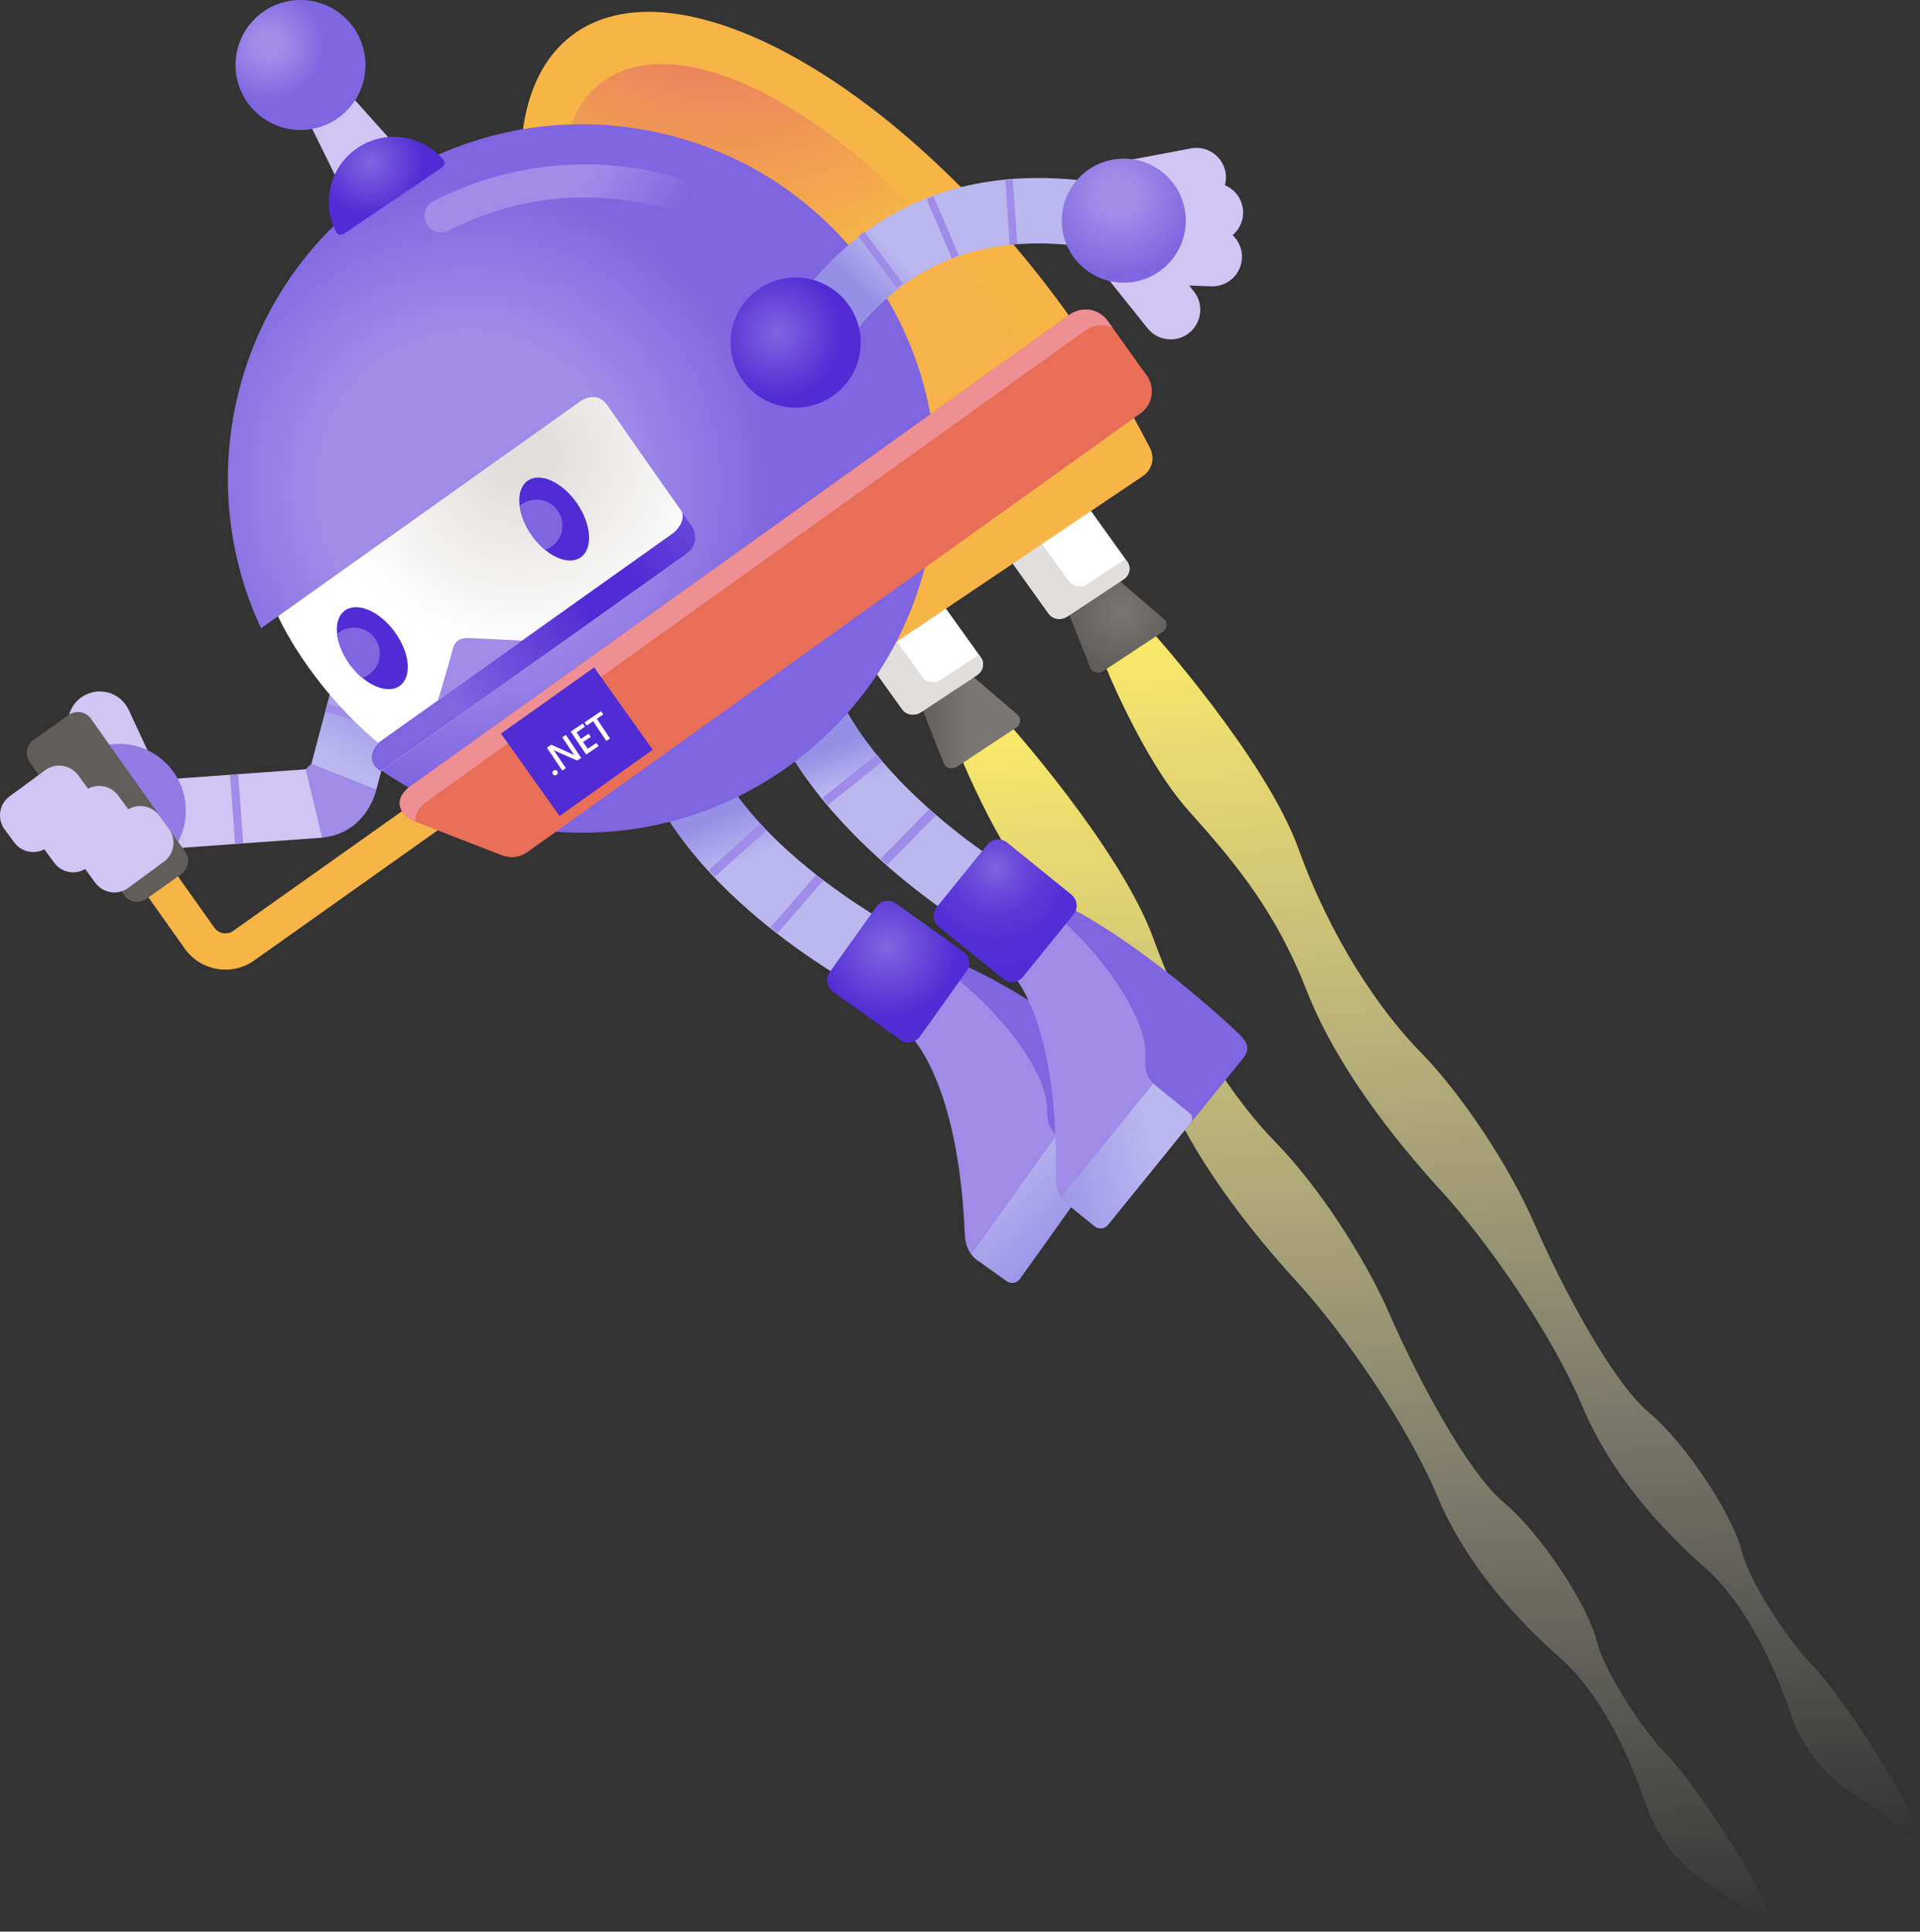 <svg width="344" height="346" viewBox="0 0 344 346" fill="none" xmlns="http://www.w3.org/2000/svg">
<rect x="0" y="0" width="344" height="346" fill="#333333" stroke="none"/>
<path d="M180.218 129.035C180.218 129.035 200.804 151.916 206.677 168.185C212.55 184.458 221.343 197.265 228.577 204.646C235.811 212.028 244.347 224.749 249.058 235.592C253.769 246.436 262.876 263.683 269.464 269.166C276.051 274.649 284.447 287.463 286.064 293.885C287.678 300.306 295.428 311.222 298.633 314.279C301.835 317.34 313.866 334.475 316.822 342.341C319.779 350.206 312.909 341.55 309.105 339.403C305.3 337.255 298.11 332.678 294.883 323.184C291.656 313.691 286.526 303.125 279.466 296.917C272.405 290.712 262.858 280.717 257.505 267.974C252.148 255.232 240.731 238.725 232.316 229.539C223.899 220.352 213.42 207.101 208.128 193.543C202.836 179.985 195.967 171.333 187.196 161.605C178.424 151.877 171.486 133.98 171.486 133.98L180.218 129.035Z" fill="url(#paint0_linear)"/>
<path d="M206.186 112.889C206.186 112.889 226.772 135.77 232.645 152.039C238.518 168.311 247.311 181.119 254.545 188.5C261.778 195.882 270.315 208.603 275.026 219.446C279.736 230.289 288.844 247.536 295.431 253.02C302.019 258.503 310.415 271.317 312.032 277.739C313.646 284.16 321.396 295.076 324.601 298.133C327.803 301.194 339.834 318.329 342.79 326.195C345.746 334.06 338.877 325.404 335.073 323.256C331.268 321.105 324.078 316.532 320.851 307.038C317.623 297.545 312.494 286.979 305.434 280.771C298.373 274.566 288.826 264.57 283.472 251.828C278.116 239.086 266.698 222.579 258.284 213.393C249.866 204.206 239.388 190.955 234.096 177.397C228.804 163.839 221.935 155.187 213.163 145.459C204.392 135.731 197.454 117.834 197.454 117.834L206.186 112.889Z" fill="url(#paint1_linear)"/>
<path d="M171.428 137.359L182.073 130.331C182.921 129.771 183.03 128.63 182.293 128.002L174.128 121.01C173.597 120.556 172.789 120.52 172.179 120.924L165.822 125.122C165.209 125.526 164.956 126.262 165.209 126.901L169.085 136.723C169.436 137.608 170.58 137.918 171.428 137.359Z" fill="url(#paint2_linear)"/>
<path d="M165.003 127.569L175.034 120.946C176.156 120.206 176.467 118.773 175.731 117.744L156.415 90.765C155.679 89.736 154.174 89.505 153.051 90.245L143.02 96.869C141.897 97.609 141.587 99.042 142.323 100.071L161.638 127.049C162.375 128.078 163.884 128.309 165.003 127.569Z" fill="white"/>
<path d="M197.663 120.216L208.308 113.188C209.156 112.629 209.264 111.488 208.528 110.86L200.363 103.868C199.832 103.413 199.024 103.377 198.414 103.781L192.057 107.98C191.443 108.384 191.191 109.12 191.443 109.759L195.32 119.581C195.667 120.465 196.811 120.776 197.663 120.216Z" fill="url(#paint3_radial)"/>
<path d="M191.237 110.427L201.269 103.803C202.391 103.063 202.702 101.63 201.965 100.601L182.65 73.623C181.914 72.594 180.408 72.363 179.286 73.103L169.255 79.727C168.132 80.467 167.822 81.9 168.558 82.928L187.873 109.907C188.61 110.936 190.115 111.167 191.237 110.427Z" fill="white"/>
<path d="M169.255 79.727L172.497 77.586L191.48 104.099C192.216 105.128 193.722 105.359 194.844 104.619L201.63 100.136L201.962 100.601C202.699 101.63 202.385 103.063 201.266 103.803L191.234 110.427C190.112 111.167 188.607 110.936 187.87 109.907L168.555 82.928C167.822 81.903 168.133 80.467 169.255 79.727Z" fill="#E1DFDD"/>
<path d="M143.024 96.869L146.265 94.728L165.248 121.241C165.985 122.27 167.49 122.501 168.613 121.761L173.417 118.588L175.399 117.278L175.731 117.744C176.467 118.772 176.153 120.205 175.034 120.945L165.003 127.569C163.88 128.309 162.375 128.078 161.639 127.049L142.323 100.071C141.587 99.042 141.901 97.609 143.024 96.869Z" fill="#E1DFDD"/>
<path d="M157.163 178.776L162.827 167.485C162.552 167.348 134.794 153.18 126.997 133.529L115.255 138.189C124.839 162.341 155.846 178.119 157.163 178.776Z" fill="url(#paint4_linear)"/>
<path d="M187.17 193.688L173.002 213.736C173.002 213.736 172.807 220.605 174.175 223.446C175.222 225.619 179.128 228.308 180.907 229.456C181.405 229.777 182.062 229.647 182.405 229.167L196.129 209.873C196.57 209.252 196.422 208.393 195.801 207.96C193.653 206.455 189.368 202.845 188.646 201.116C187.563 198.528 187.17 193.688 187.17 193.688Z" fill="#D0C5F3"/>
<path d="M168.432 171.156C183.929 176.661 203.251 192.731 204.222 193.655C205.565 194.936 206.467 195.886 204.948 198.012C203.06 200.658 194.945 212.017 194.945 212.017L163.151 180.306L168.432 171.156Z" fill="#8065E0"/>
<path d="M162.029 184.324C167.707 189.72 172.081 202.354 172.847 220.919C172.937 223.088 173.569 224.626 175.186 225.777L180.355 229.466C181.12 230.011 182.181 229.835 182.726 229.069L196.403 209.916C196.79 209.375 196.663 208.624 196.125 208.238L190.159 203.979C188.3 202.65 187.614 201.596 187.607 198.712C187.592 191.493 178.193 180.231 170.049 174.267C161.906 168.304 162.029 184.324 162.029 184.324Z" fill="#A08BE8"/>
<path d="M174.042 224.687C174.352 225.084 174.724 225.445 175.186 225.774L180.355 229.463C181.12 230.008 182.182 229.831 182.727 229.066L196.404 209.913C196.79 209.371 196.664 208.621 196.122 208.234L190.155 203.975C189.838 203.748 189.556 203.527 189.303 203.307L174.042 224.687Z" fill="url(#paint5_linear)"/>
<path d="M137.316 148.712L128.086 157.056L126.997 155.851L136.227 147.507L137.316 148.712Z" fill="#A08BE8"/>
<path d="M157.018 162.417L148.655 174.13C147.846 175.26 148.11 176.834 149.24 177.639L161.307 186.255C162.437 187.064 164.01 186.8 164.815 185.67L173.179 173.957C173.987 172.827 173.724 171.253 172.594 170.448L160.527 161.832C159.394 161.024 157.823 161.287 157.018 162.417Z" fill="url(#paint6_radial)"/>
<path d="M147.471 157.75L139.314 167.147L138.088 166.082L146.244 156.686L147.471 157.75Z" fill="#A08BE8"/>
<path d="M143.991 126.179C136.404 118.964 128.968 110.532 122.074 101.107C92.846 61.133 84.461 18.42 103.35 5.71C122.24 -6.999 161.242 15.096 190.473 55.073C196.617 63.472 201.836 71.995 206.078 80.333C206.958 82.066 206.395 84.181 204.785 85.264L143.991 126.179Z" fill="#F7B548"/>
<path d="M140.374 108.933C134.415 103.262 128.571 96.638 123.156 89.235C100.195 57.83 93.608 24.275 108.447 14.291C123.286 4.303 153.929 21.665 176.89 53.073C181.716 59.671 185.816 66.367 189.148 72.919C189.841 74.28 189.397 75.94 188.134 76.792L140.374 108.933Z" fill="url(#paint7_radial)"/>
<path d="M176.056 167.633L182.398 156.706C182.131 156.551 155.29 140.723 148.702 120.631L136.696 124.569C144.793 149.26 174.782 166.893 176.056 167.633Z" fill="url(#paint8_linear)"/>
<path d="M205.1 184.342L189.737 203.488C189.737 203.488 189.124 210.332 190.315 213.252C191.228 215.483 194.964 218.406 196.671 219.659C197.148 220.009 197.812 219.919 198.184 219.46L213.056 201.037C213.532 200.445 213.438 199.578 212.843 199.106C210.792 197.474 206.735 193.608 206.118 191.839C205.197 189.197 205.1 184.342 205.1 184.342Z" fill="#D0C5F3"/>
<path d="M187.766 160.713C202.898 167.149 221.206 184.371 222.119 185.349C223.383 186.71 224.224 187.713 222.581 189.742C220.535 192.269 211.745 203.116 211.745 203.116L181.94 169.528L187.766 160.713Z" fill="#8065E0"/>
<path d="M180.576 173.463C185.914 179.195 189.513 192.074 189.149 210.649C189.105 212.819 189.643 214.393 191.185 215.642L196.119 219.641C196.848 220.233 197.92 220.121 198.512 219.392L213.33 201.105C213.749 200.589 213.669 199.831 213.153 199.416L207.457 194.799C205.685 193.363 205.06 192.265 205.23 189.388C205.652 182.184 196.96 170.369 189.192 163.919C181.424 157.468 180.576 173.463 180.576 173.463Z" fill="#A08BE8"/>
<path d="M190.109 214.486C190.394 214.901 190.744 215.288 191.185 215.641L196.119 219.641C196.848 220.233 197.92 220.121 198.512 219.392L213.33 201.105C213.749 200.589 213.669 199.831 213.153 199.416L207.457 194.799C207.154 194.554 206.887 194.316 206.648 194.081L190.109 214.486Z" fill="url(#paint9_linear)"/>
<path d="M158.093 136.406L148.372 144.172L147.358 142.903L157.079 135.137L158.093 136.406Z" fill="#A08BE8"/>
<path d="M176.908 151.292L167.848 162.475C166.975 163.554 167.141 165.139 168.22 166.012L179.742 175.35C180.821 176.224 182.406 176.058 183.279 174.979L192.34 163.796C193.213 162.717 193.047 161.132 191.968 160.258L180.446 150.92C179.366 150.047 177.782 150.213 176.908 151.292Z" fill="url(#paint10_radial)"/>
<path d="M167.673 146.042L158.96 154.925L157.8 153.787L166.514 144.904L167.673 146.042Z" fill="#A08BE8"/>
<path d="M17.671 142.672L12.682 131.937C11.372 129.067 12.636 125.678 15.509 124.367C18.378 123.057 21.768 124.321 23.078 127.194L28.197 138.203L17.671 142.672Z" fill="#D0C5F3"/>
<path d="M73.859 117.137L67.43 141.427L55.45 138.102L61.875 113.813L73.859 117.137Z" fill="url(#paint11_linear)"/>
<path d="M58.678 126.11L70.658 129.431L70.269 130.833L58.29 127.511L58.678 126.11Z" fill="#A08BE8"/>
<path d="M57.697 150.05L28.377 152.166L27.481 139.767L56.802 137.65L57.697 150.05Z" fill="#D0C5F3"/>
<path d="M42.672 138.651L43.567 151.051L42.117 151.155L41.221 138.756L42.672 138.651Z" fill="#A08BE8"/>
<path d="M21.338 157.161C14.733 157.161 9.379 151.807 9.379 145.202C9.379 138.598 14.733 133.244 21.338 133.244C27.943 133.244 33.297 138.598 33.297 145.202C33.297 151.807 27.943 157.161 21.338 157.161Z" fill="#927BE5"/>
<path d="M55.803 136.817L67.43 141.427C67.43 141.427 65.82 149.234 57.695 150.036C55.822 142.188 54.771 137.777 54.771 137.777L55.803 136.817Z" fill="#A08BE8"/>
<path d="M45.531 172.048L89.215 141.077L85.457 135.778L41.773 166.749C40.687 167.517 39.178 167.261 38.409 166.175L27.544 150.852L22.245 154.609L33.11 169.932C35.951 173.939 41.524 174.888 45.531 172.048Z" fill="#F7B548"/>
<path d="M26.215 161.013L32.496 156.558C33.788 155.642 34.092 153.855 33.175 152.563L16.293 128.75C15.376 127.457 13.589 127.154 12.296 128.071L6.016 132.525C4.723 133.442 4.42 135.229 5.337 136.521L22.22 160.334C23.136 161.626 24.923 161.93 26.215 161.013Z" fill="#605D5A"/>
<path d="M22.988 159.035L29.359 154.357C31.243 152.974 31.648 150.325 30.265 148.44L28.547 146.105C27.164 144.221 24.515 143.816 22.631 145.199L16.259 149.877C14.375 151.259 13.971 153.909 15.353 155.793L17.072 158.129C18.458 160.013 21.104 160.421 22.988 159.035Z" fill="#D0C5F3"/>
<path d="M15.621 155.436L21.992 150.758C23.876 149.375 24.28 146.726 22.898 144.842L21.18 142.506C19.797 140.622 17.148 140.218 15.263 141.6L8.892 146.278C7.008 147.661 6.604 150.31 7.986 152.194L9.704 154.53C11.091 156.414 13.736 156.818 15.621 155.436Z" fill="#D0C5F3"/>
<path d="M8.456 151.797L14.827 147.119C16.711 145.737 17.115 143.087 15.733 141.203L14.014 138.868C12.632 136.983 9.983 136.579 8.098 137.961L1.727 142.64C-0.157 144.022 -0.561 146.672 0.821 148.556L2.539 150.891C3.926 152.776 6.571 153.183 8.456 151.797Z" fill="#D0C5F3"/>
<path d="M67.928 133.009C55.186 122.321 49.945 110.279 49.945 110.279L46.859 112.474L46.74 112.47C34.048 85.257 42.166 52.022 67.517 33.999C96.077 13.695 135.689 20.387 155.994 48.947C176.298 77.507 169.606 117.119 141.046 137.424C118.511 153.447 89.096 152.653 67.712 137.575C66.896 136.871 65.824 135.323 67.928 133.009Z" fill="url(#paint12_radial)"/>
<path d="M68.21 138.117C68.21 138.117 64.817 136.38 67.794 133.099C55.208 122.541 49.945 110.672 49.815 110.384L103.465 72.24C103.465 72.24 106.602 69.493 108.797 72.579C110.991 75.666 117.067 84.481 123.925 94.129C125.336 96.115 124.391 98.226 123.113 99.136L68.018 138.304C68.141 138.189 68.21 138.117 68.21 138.117Z" fill="url(#paint13_radial)"/>
<path d="M93.524 114.748C93.524 114.748 85.464 114.333 83.923 114.293C82.381 114.253 81.468 114.838 81.114 116.289C80.761 117.74 78.469 125.454 78.469 125.454L93.524 114.748Z" fill="#A08BE8"/>
<path d="M68.21 138.117C68.21 138.117 64.817 136.38 67.795 133.099C67.781 133.088 67.77 133.078 67.755 133.067L120.514 95.559C121.742 94.685 122.799 92.83 122.092 91.545C122.694 92.4 123.308 93.263 123.929 94.133C125.21 95.934 124.546 97.836 123.46 98.851C123.348 98.952 123.24 99.049 123.117 99.136L119.511 101.699L68.022 138.304C68.142 138.189 68.21 138.117 68.21 138.117Z" fill="url(#paint14_radial)"/>
<path d="M78.27 143.629L167.443 80.232C167.858 85.055 167.718 89.895 167.039 94.66L92.026 147.989C87.305 147.061 82.688 145.607 78.27 143.629Z" fill="#D0C5F3"/>
<path d="M71.026 26.224L60.868 33.093L55.248 21.694L62.543 16.763L71.026 26.224Z" fill="#D0C5F3"/>
<path d="M53.84 23.282C47.411 23.282 42.199 18.07 42.199 11.641C42.199 5.212 47.411 0 53.84 0C60.27 0 65.481 5.212 65.481 11.641C65.481 18.07 60.27 23.282 53.84 23.282Z" fill="url(#paint15_radial)"/>
<path d="M79.22 29.971C79.678 29.661 79.775 29.018 79.418 28.596C75.621 24.138 68.997 23.152 64.034 26.509C59.07 29.866 57.518 36.378 60.24 41.565C60.496 42.056 61.132 42.204 61.59 41.894L79.22 29.971Z" fill="url(#paint16_radial)"/>
<path d="M95.204 95.788C92.59 91.992 92.301 87.654 94.558 86.099C96.816 84.544 100.765 86.361 103.38 90.157C105.994 93.954 106.283 98.291 104.026 99.846C101.768 101.401 97.818 99.584 95.204 95.788Z" fill="#512BD4"/>
<path d="M62.705 119.041C59.979 115.325 59.561 110.998 61.771 109.376C63.981 107.755 67.983 109.453 70.709 113.17C73.435 116.886 73.854 121.213 71.644 122.834C69.433 124.456 65.432 122.757 62.705 119.041Z" fill="#512BD4"/>
<path d="M96.903 89.552C95.488 89.314 94.117 89.74 93.11 90.606C93.319 92.242 94.019 94.075 95.207 95.797C95.947 96.869 96.795 97.779 97.68 98.504C99.214 97.959 100.419 96.624 100.712 94.902C101.134 92.375 99.43 89.978 96.903 89.552Z" fill="#8065E0"/>
<path d="M64.189 112.477C62.774 112.239 61.398 112.669 60.391 113.535C60.579 115.26 61.359 117.228 62.694 119.05C63.377 119.982 64.138 120.783 64.936 121.44C66.484 120.902 67.701 119.559 67.993 117.827C68.419 115.3 66.716 112.903 64.189 112.477Z" fill="#8065E0"/>
<path d="M80.4 41.302C93.358 34.599 108.501 33.538 122.228 38.302L125.401 33.14C109.822 27.343 92.467 28.383 77.674 36.032C76.22 36.782 75.649 38.573 76.404 40.028C77.155 41.482 78.945 42.053 80.4 41.302Z" fill="url(#paint17_linear)"/>
<path d="M94.496 152.635L204.349 74.038C206.529 72.478 207.027 69.45 205.468 67.27L198.443 57.466C196.884 55.289 193.855 54.791 191.679 56.35L73.585 140.788C70.444 143.037 71.192 145.946 74.798 147.325L89.944 153.219C91.463 153.801 93.174 153.58 94.496 152.635Z" fill="#E86E58"/>
<path d="M73.585 140.791L191.679 56.354C193.855 54.795 196.884 55.293 198.443 57.469L199.328 58.704C197.801 58.011 195.96 58.126 194.498 59.173L76.404 143.611C74.838 144.733 74.238 146.018 74.48 147.199C71.148 145.773 70.538 142.972 73.585 140.791Z" fill="#EE8F94"/>
<path d="M89.762 131.408L106.451 119.543L116.944 134.302L100.255 146.167L89.762 131.408Z" fill="#512BD4"/>
<path d="M99.711 138.802C99.598 138.876 99.481 138.902 99.35 138.881C99.223 138.857 99.121 138.795 99.05 138.685C98.981 138.579 98.955 138.462 98.982 138.332C99.01 138.203 99.079 138.102 99.19 138.024C99.303 137.951 99.424 137.922 99.551 137.946C99.682 137.967 99.787 138.033 99.855 138.139C99.924 138.245 99.944 138.361 99.916 138.49C99.898 138.625 99.825 138.728 99.711 138.802Z" fill="white"/>
<path d="M104.128 135.743L103.402 136.231L99.464 134.497C99.365 134.456 99.272 134.399 99.183 134.34L99.167 134.35C99.242 134.43 99.376 134.611 99.568 134.899L101.376 137.587L100.736 138.019L97.981 133.915L98.754 133.396L102.579 135.103C102.741 135.171 102.848 135.224 102.899 135.252L102.911 135.244C102.82 135.147 102.689 134.97 102.514 134.71L100.738 132.062L101.374 131.633L104.128 135.743Z" fill="white"/>
<path d="M107.256 133.644L105.011 135.153L102.256 131.049L104.41 129.599L104.798 130.179L103.307 131.181L104.089 132.342L105.465 131.42L105.85 131.996L104.474 132.917L105.289 134.129L106.87 133.069L107.256 133.644Z" fill="white"/>
<path d="M108.079 127.975L106.93 128.749L109.298 132.273L108.635 132.72L106.267 129.196L105.122 129.968L104.735 129.388L107.693 127.399L108.079 127.975Z" fill="white"/>
<path d="M202.605 33.812L200.071 45.236C188.101 42.58 177.63 43.161 168.948 46.962C161.31 50.304 154.849 56.224 149.745 64.559L139.764 58.444C149.258 42.955 167.862 26.105 202.605 33.812Z" fill="url(#paint18_linear)"/>
<path d="M154.867 41.527L161.754 50.796L160.67 51.602L153.783 42.333L154.867 41.527Z" fill="#A08BE8"/>
<path d="M207.041 43.619L213.91 52.203C215.726 54.502 215.333 57.838 213.03 59.653C210.73 61.469 207.395 61.076 205.579 58.773L198.537 49.969L207.041 43.619Z" fill="#D0C5F3"/>
<path d="M206.514 32.667L217.509 32.769C220.44 32.816 222.776 35.23 222.729 38.158C222.682 41.089 220.267 43.424 217.34 43.377L206.067 43.273L206.514 32.667Z" fill="#D0C5F3"/>
<path d="M206.453 40.309L217.44 40.688C220.368 40.811 222.642 43.28 222.519 46.207C222.396 49.135 219.927 51.409 217 51.286L205.731 50.896L206.453 40.309Z" fill="#D0C5F3"/>
<path d="M202.598 28.617L213.401 26.574C216.286 26.051 219.047 27.96 219.57 30.845C220.094 33.729 218.184 36.49 215.3 37.014L204.222 39.111L202.598 28.617Z" fill="#D0C5F3"/>
<path d="M201.338 50.633C195.204 50.633 190.231 45.66 190.231 39.526C190.231 33.392 195.204 28.419 201.338 28.419C207.472 28.419 212.445 33.392 212.445 39.526C212.445 45.66 207.472 50.633 201.338 50.633Z" fill="url(#paint19_radial)"/>
<path d="M167.252 35.135L171.785 45.755L170.544 46.285L166.01 35.665L167.252 35.135Z" fill="#A08BE8"/>
<path d="M181.469 32.212L182.256 43.733L180.909 43.825L180.123 32.304L181.469 32.212Z" fill="#A08BE8"/>
<path d="M142.551 73.013C136.116 73.013 130.899 67.796 130.899 61.361C130.899 54.925 136.116 49.709 142.551 49.709C148.986 49.709 154.203 54.925 154.203 61.361C154.203 67.796 148.986 73.013 142.551 73.013Z" fill="url(#paint20_radial)"/>
<defs>
<linearGradient id="paint0_linear" x1="235.764" y1="351.52" x2="219.288" y2="126.171" gradientUnits="userSpaceOnUse">
<stop stop-color="white" stop-opacity="0"/>
<stop offset="0.994" stop-color="#FAE969"/>
</linearGradient>
<linearGradient id="paint1_linear" x1="261.733" y1="335.374" x2="245.256" y2="110.025" gradientUnits="userSpaceOnUse">
<stop stop-color="white" stop-opacity="0"/>
<stop offset="0.994" stop-color="#FAE969"/>
</linearGradient>
<linearGradient id="paint2_linear" x1="174.384" y1="129.141" x2="162.381" y2="129.141" gradientUnits="userSpaceOnUse">
<stop offset="0.061" stop-color="#797673"/>
<stop offset="0.823" stop-color="#605D5A"/>
</linearGradient>
<radialGradient id="paint3_radial" cx="0" cy="0" r="1" gradientUnits="userSpaceOnUse" gradientTransform="translate(200.944 109.674) rotate(180) scale(16.521)">
<stop stop-color="#797673"/>
<stop offset="0.624" stop-color="#605D5A"/>
</radialGradient>
<linearGradient id="paint4_linear" x1="130.462" y1="131.929" x2="150.817" y2="181.385" gradientUnits="userSpaceOnUse">
<stop offset="0.232" stop-color="#958FE7"/>
<stop offset="0.406" stop-color="#BBB7EF"/>
</linearGradient>
<linearGradient id="paint5_linear" x1="192.984" y1="224.779" x2="177.425" y2="208.409" gradientUnits="userSpaceOnUse">
<stop stop-color="#958FE7"/>
<stop offset="1" stop-color="#BBB7EF"/>
</linearGradient>
<radialGradient id="paint6_radial" cx="0" cy="0" r="1" gradientUnits="userSpaceOnUse" gradientTransform="translate(158.945 169.685) rotate(180) scale(12.706)">
<stop stop-color="#8065E0"/>
<stop offset="1" stop-color="#512BD4"/>
</radialGradient>
<radialGradient id="paint7_radial" cx="0" cy="0" r="1" gradientUnits="userSpaceOnUse" gradientTransform="translate(127.884 -13.854) rotate(161.344) scale(71.839)">
<stop stop-color="#E3646A"/>
<stop offset="0.853" stop-color="#F6B249"/>
</radialGradient>
<linearGradient id="paint8_linear" x1="152.239" y1="119.263" x2="169.546" y2="169.869" gradientUnits="userSpaceOnUse">
<stop offset="0.237" stop-color="#958FE7"/>
<stop offset="0.384" stop-color="#BBB7EF"/>
</linearGradient>
<linearGradient id="paint9_linear" x1="183.853" y1="211.344" x2="206.709" y2="205.939" gradientUnits="userSpaceOnUse">
<stop stop-color="#958FE7"/>
<stop offset="0.996" stop-color="#BBB7EF"/>
</linearGradient>
<radialGradient id="paint10_radial" cx="0" cy="0" r="1" gradientUnits="userSpaceOnUse" gradientTransform="translate(178.356 155.662) rotate(180) scale(18.211)">
<stop stop-color="#8065E0"/>
<stop offset="0.023" stop-color="#7D62DF"/>
<stop offset="0.237" stop-color="#6A4ADA"/>
<stop offset="0.462" stop-color="#5C39D7"/>
<stop offset="0.706" stop-color="#542ED5"/>
<stop offset="1" stop-color="#512BD4"/>
</radialGradient>
<linearGradient id="paint11_linear" x1="71.494" y1="115.772" x2="57.813" y2="139.468" gradientUnits="userSpaceOnUse">
<stop offset="0.27" stop-color="#958FE7"/>
<stop offset="0.845" stop-color="#BBB7EF"/>
</linearGradient>
<radialGradient id="paint12_radial" cx="0" cy="0" r="1" gradientUnits="userSpaceOnUse" gradientTransform="translate(84.292 87.1) rotate(144.59) scale(79.975)">
<stop offset="0.347" stop-color="#A08BE8"/>
<stop offset="0.684" stop-color="#8065E0"/>
<stop offset="0.76" stop-color="#8065E0"/>
</radialGradient>
<radialGradient id="paint13_radial" cx="0" cy="0" r="1" gradientUnits="userSpaceOnUse" gradientTransform="translate(93.609 81.186) rotate(180) scale(54.457)">
<stop offset="0.093" stop-color="#E1DFDD"/>
<stop offset="0.657" stop-color="white"/>
</radialGradient>
<radialGradient id="paint14_radial" cx="0" cy="0" r="1" gradientUnits="userSpaceOnUse" gradientTransform="translate(110.598 107.497) rotate(180) scale(34.202)">
<stop offset="0.157" stop-color="#512BD4"/>
<stop offset="0.997" stop-color="#8065E0"/>
</radialGradient>
<radialGradient id="paint15_radial" cx="0" cy="0" r="1" gradientUnits="userSpaceOnUse" gradientTransform="translate(48.113 7.985) rotate(140.987) scale(14.802)">
<stop offset="0.186" stop-color="#A08BE8"/>
<stop offset="0.684" stop-color="#8065E0"/>
<stop offset="0.816" stop-color="#8065E0"/>
</radialGradient>
<radialGradient id="paint16_radial" cx="0" cy="0" r="1" gradientUnits="userSpaceOnUse" gradientTransform="translate(66.316 29.101) rotate(180) scale(9.601)">
<stop stop-color="#8065E0"/>
<stop offset="1" stop-color="#512BD4"/>
</radialGradient>
<linearGradient id="paint17_linear" x1="116.776" y1="46.636" x2="83.077" y2="25.91" gradientUnits="userSpaceOnUse">
<stop stop-color="#8065E0"/>
<stop offset="0.431" stop-color="#A08BE8"/>
</linearGradient>
<linearGradient id="paint18_linear" x1="150.906" y1="69.588" x2="194.643" y2="25.851" gradientUnits="userSpaceOnUse">
<stop offset="0.237" stop-color="#958FE7"/>
<stop offset="0.384" stop-color="#BBB7EF"/>
</linearGradient>
<radialGradient id="paint19_radial" cx="0" cy="0" r="1" gradientUnits="userSpaceOnUse" gradientTransform="translate(200.223 35.12) rotate(180) scale(20.743)">
<stop offset="0.186" stop-color="#A08BE8"/>
<stop offset="0.684" stop-color="#8065E0"/>
<stop offset="0.816" stop-color="#8065E0"/>
</radialGradient>
<radialGradient id="paint20_radial" cx="0" cy="0" r="1" gradientUnits="userSpaceOnUse" gradientTransform="translate(139.276 59.737) rotate(180) scale(11.655)">
<stop stop-color="#8065E0"/>
<stop offset="1" stop-color="#512BD4"/>
</radialGradient>
</defs>
</svg>
